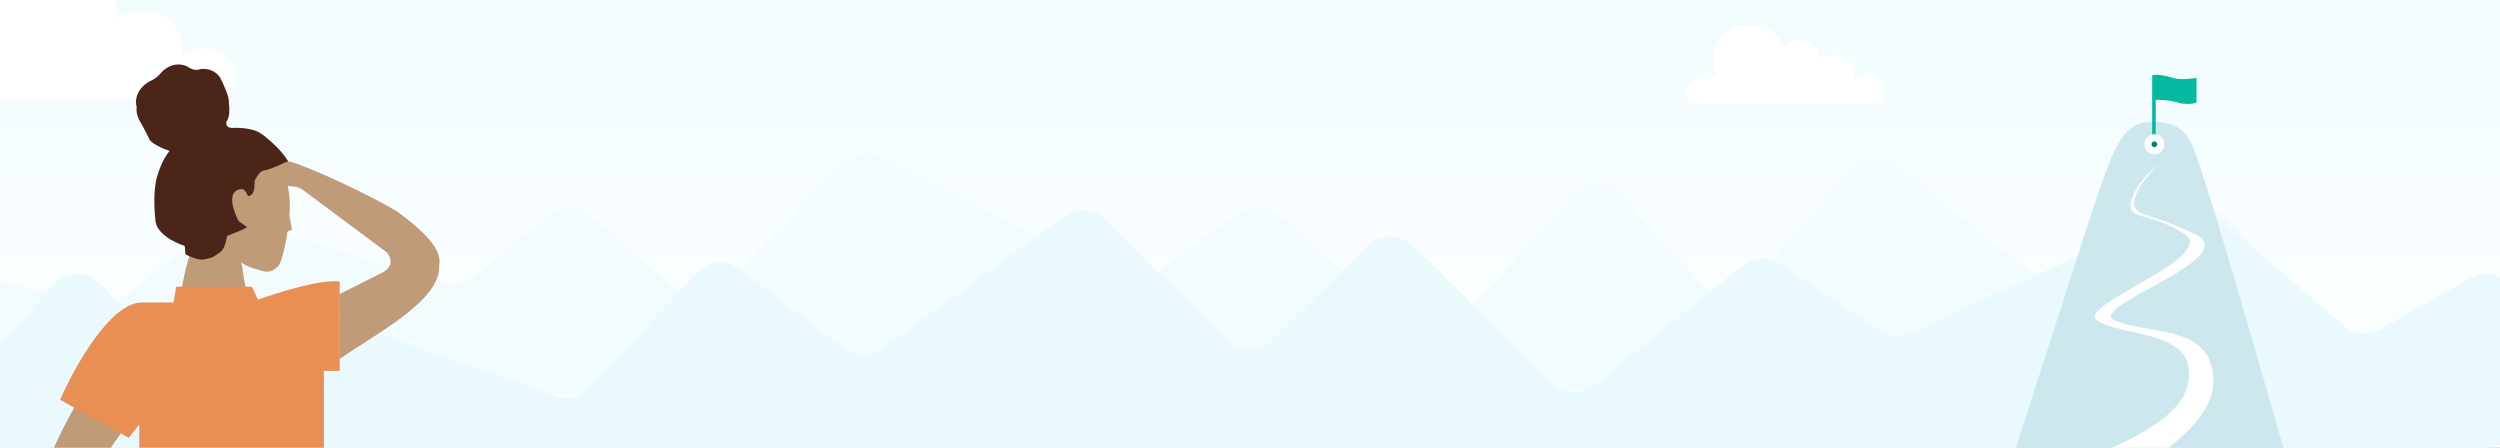 <?xml version="1.0" encoding="utf-8"?>
<!-- Generator: Adobe Illustrator 21.0.0, SVG Export Plug-In . SVG Version: 6.00 Build 0)  -->
<svg version="1.1" id="Layer_1" xmlns="http://www.w3.org/2000/svg" xmlns:xlink="http://www.w3.org/1999/xlink" x="0px" y="0px"
	 viewBox="0 0 698 125" style="enable-background:new 0 0 698 125;" xml:space="preserve">
<rect x="0" y="0" width="698" height="125" fill="#808080" stroke="none"/>
<style type="text/css">
	.st0{clip-path:url(#SVGID_2_);}
	.st1{fill:url(#SVGID_3_);}
	.st2{fill:#F2FCFF;}
	.st3{fill:#E9F9FE;}
	.st4{fill:#FFFFFF;}
	.st5{fill:#CCE7ED;}
	.st6{fill-rule:evenodd;clip-rule:evenodd;fill:#05B8A0;}
	.st7{fill:#008573;}
	.st8{fill-rule:evenodd;clip-rule:evenodd;fill:#BF9B78;}
	.st9{fill:#4A2518;}
	.st10{fill:#BF9B78;}
	.st11{fill:#EA8F53;}
</style>
<g>
	<defs>
		<rect id="SVGID_1_" width="698" height="125"/>
	</defs>
	<clipPath id="SVGID_2_">
		<use xlink:href="#SVGID_1_"  style="overflow:visible;"/>
	</clipPath>
	<g class="st0">
		<linearGradient id="SVGID_3_" gradientUnits="userSpaceOnUse" x1="349" y1="126" x2="349" y2="-18.669">
			<stop  offset="0" style="stop-color:#FFFFFF"/>
			<stop  offset="1" style="stop-color:#EFFBFF"/>
		</linearGradient>
		<rect class="st1" width="698" height="125"/>
		<path class="st2" d="M734.519,71.602l23.593,22.946c5.792,5.633,1.804,15.452-6.274,15.452H-26c-4.971,0-9-4.029-9-9V80.452
			c0-5.933,5.64-10.243,11.365-8.684l49.403,13.454c2.782,0.758,5.758,0.137,8.005-1.67l25.109-20.191
			c2.301-1.851,5.364-2.455,8.196-1.616l57.065,16.903c2.854,0.845,5.941,0.225,8.247-1.657l20.95-17.099
			c3.371-2.751,8.226-2.697,11.535,0.128l24.551,20.962c3.593,3.068,8.946,2.835,12.26-0.532l34.199-34.757
			c2.75-2.795,6.994-3.488,10.49-1.712l66.041,33.537c3.001,1.524,6.601,1.246,9.333-0.72l24.238-17.445
			c3.42-2.461,8.09-2.221,11.238,0.579l35.731,31.772c3.664,3.258,9.261,2.984,12.589-0.616l33.737-36.496
			c3.568-3.86,9.67-3.854,13.23,0.014l22.634,24.588c3.578,3.888,9.72,3.87,13.277-0.037l29.051-31.914
			c3.196-3.511,8.569-3.936,12.277-0.97l44.45,35.549c3.349,2.679,8.123,2.622,11.408-0.136l24.748-20.778
			c3.797-3.188,9.456-2.705,12.658,1.079l25.963,30.684c2.48,2.932,6.548,3.967,10.128,2.576l65.881-25.584
			C728.269,68.389,731.994,69.146,734.519,71.602z"/>
		<path class="st3" d="M155.047,110.601L80.115,84.1c-2.715-0.96-5.725-0.563-8.098,1.067l-17.2,11.819
			c-3.706,2.546-8.722,1.967-11.75-1.356L28.276,79.396c-3.647-4.003-9.977-3.902-13.495,0.215l-26.096,30.542
			c-4.99,5.84-0.84,14.846,6.843,14.846H694c4.971,0,9-4.029,9-9V85.58c0-6.894-7.434-11.229-13.434-7.832l-24.974,14.138
			c-3.301,1.869-7.42,1.467-10.297-1.005l-36.221-31.11c-2.674-2.297-6.443-2.821-9.642-1.341l-74.54,34.474
			c-2.82,1.304-6.113,1.062-8.712-0.642l-28.25-18.518c-3.273-2.145-7.557-1.93-10.598,0.533l-41.037,33.232
			c-3.56,2.883-8.717,2.632-11.98-0.583l-38.836-38.261c-3.508-3.457-9.144-3.451-12.646,0.013l-26.737,26.453
			c-3.52,3.483-9.194,3.467-12.695-0.035l-33.634-33.651c-3.134-3.135-8.082-3.522-11.665-0.912l-50.719,36.942
			c-3.221,2.346-7.6,2.295-10.766-0.125l-29.084-22.239c-3.684-2.817-8.904-2.373-12.06,1.024l-29.831,32.109
			C162.2,110.87,158.43,111.797,155.047,110.601z"/>
		<path class="st4" d="M59.178,13.655c6.581,1.737,7.826,6.621,6.149,10.759C64.081,27.487,61.414,28,58.745,28h-83.974
			c-7.379,0-8.42-2.207-8.664-4.138c-0.559-4.414,1.158-5.725,3.056-7.347c5.466-4.791,11.134-2.745,13.285-1.123
			c-3.037-2.695-3.29-9.607-3.037-12.726C-19.069-9.31-7.555-12.055-1.988-11.93C8.337-12.829,13.448-4.819,14.714-0.702
			C18.13-4.07,20.028-4.493,24.962-4.07c6.984,0.599,8.224,6.488,7.971,9.357c2.733-2.395,7.465-2.246,9.49-1.871
			c7.288,0.599,8.604,8.234,8.351,11.977C53.507,13.596,57.654,13.253,59.178,13.655z"/>
		<path class="st4" d="M522.248,21.11c3.62,0.955,4.304,3.641,3.382,5.917c-0.685,1.691-2.152,1.972-3.62,1.972h-46.186
			c-4.058,0-4.631-1.214-4.765-2.276c-0.307-2.428,0.637-3.149,1.681-4.041c3.006-2.635,6.124-1.51,7.307-0.618
			c-1.67-1.482-1.809-5.284-1.67-6.999c0.835-6.587,7.168-8.097,10.23-8.028c5.678-0.494,8.49,3.911,9.186,6.176
			c1.878-1.853,2.922-2.085,5.636-1.853c3.842,0.329,4.524,3.568,4.385,5.146c1.503-1.317,4.105-1.235,5.219-1.029
			c4.008,0.329,4.732,4.529,4.593,6.587C519.129,21.078,521.41,20.889,522.248,21.11z"/>
		<path class="st5" d="M615.932,51.79c4.226,12.801,18.065,60.791,23.794,80.968c1.375,2.794-2.75,0-5.125,0h-66.804
			c-2.681,0-7.477,1.942-6.716-2.29l23.352-72.449C589.811,42.189,592.5,34,600.417,34C611.365,34,611.707,38.989,615.932,51.79z"/>
		<path class="st6" d="M613.274,21.745c-1.238,0.238-4.656,0.612-6.439,0.042c-1.404-0.476-4.756-1.284-5.945-0.714v6.854
			c0.001,0,0.001,0,0.001,0v9.791h0.99V27.88c1.916-0.036,4.523,0.195,6.192,0.761c1.238,0.42,3.814,0.571,5.201,0V21.745z"/>
		<circle class="st7" cx="601.5" cy="40.282" r="1.808"/>
		<path class="st4" d="M601.5,39.474c-0.446,0-0.808,0.362-0.808,0.808h-2c0-1.551,1.257-2.808,2.808-2.808V39.474z M602.308,40.282
			c0-0.446-0.362-0.808-0.808-0.808v-2c1.551,0,2.808,1.257,2.808,2.808H602.308z M601.5,41.089c0.446,0,0.808-0.362,0.808-0.808h2
			c0,1.551-1.257,2.808-2.808,2.808V41.089z M600.692,40.282c0,0.446,0.362,0.808,0.808,0.808v2c-1.551,0-2.808-1.257-2.808-2.808
			H600.692z"/>
		<path class="st4" d="M602.874,46.221c0-1.345-8.766,8.518-6.805,11.602c1.009,1.588,1.439,1.719,3.632,2.39
			c2.068,0.633,5.704,1.745,12.869,5.009c8.434,3.842-2.762,9.987-12.332,15.241c-7.185,3.944-13.455,7.386-9.814,8.973
			c2.747,1.197,6.185,1.802,9.686,2.418c7.317,1.288,14.913,2.625,17.074,9.52c2.213,7.061,0.805,14.895-15.475,26.434
			c-16.28,11.54-46.081,15.386-67.052,43.851c-11.421,15.502-14.9,65.391-68.431,54.108s-119.479-8.206-119.479-8.206
			c-47.461,0-54.705-0.201-87.747,17.438v-63.34c124.998-13.848,213.296,36.158,244.477,3.847
			c31.18-32.312,59.901-39.748,81.964-48.724c22.063-8.975,26.387-16.322,25.653-23.895c-0.664-6.857-8.898-8.701-16.171-10.33
			c-3.853-0.863-7.437-1.666-9.482-3.122c-2.604-1.853,3.795-5.536,10.896-9.623c9.006-5.184,19.141-11.018,13.465-14.59
			c-4.291-2.701-7.89-3.741-10.481-4.49c-3.539-1.022-5.198-1.502-4.172-4.927C596.926,49.872,603.61,44.876,602.874,46.221z"/>
		<path class="st8" d="M50.675,81.529c0-2.284,2.544-11.943,3.042-12.939c1.14-0.727,3.481-2.492,3.73-3.738
			c-1.451-1.142-4.103-4.112-3.108-6.853c0.207-1.454,4.124-5.622,7.108-5.124c0.678,0,1.1,0.663,1.758,1.695
			c0.247,0.388,0.528,0.828,0.867,1.305c0.01-0.158,0.017-0.328,0.025-0.51c0.077-1.731,0.198-4.424,2.674-5.777
			c1.347-0.831,4.849-2.554,8.081-2.804c0.622-0.208,2.238-0.81,3.73-1.557c1.026,2.674,2.886,9.342,2.196,14.796l0.756,4.081
			l-1.277,0.574c-0.413,2.904-1.065,6.278-1.986,8.584c-0.414,1.246-2.528,3.462-5.511,2.216c-0.406-0.122-0.777-0.224-1.127-0.321
			c-1.433-0.395-2.52-0.694-4.319-1.896c0.213,0.475,0.386,1.69,0.576,3.035c0.295,2.081,0.635,4.475,1.239,4.929
			c-1.361,0.151-4.992,0.151-8.773,0.151C56.574,81.378,52.641,81.378,50.675,81.529z"/>
		<path class="st9" d="M43.365,61.158c0,4.66,7.282,7.603,10.956,8.217c1.715-0.981,14.128-5.08,14.625-6
			c-1.109-0.92-2.101-1.092-2.625-2.217c-2.143-4.599-1.973-7.637,0.375-8.25c1.868-0.488,1.911,0.955,2.625,1.875
			c2.25-0.408,1.569-3.818,1.875-4.533c1.96-3.434,1.71-2.056,4.875-3.375c4.5-1.875,4.828-1.125,4.125-2.25
			c-1.875-3-5.905-6.462-7.436-7.382c-1.96-1.472-6.124-1.635-7.961-1.533c-1.715,0-1.735-1.226-1.531-1.84
			c0.98-1.227,0.817-3.986,0.612-5.212c0.245-1.472-1.531-5.314-2.45-7.052c-1.96-2.698-4.899-2.555-6.124-2.146
			c-1.225,0.245-2.552-0.511-3.062-0.92c-3.185-1.472-6.022,0.409-7.043,1.533c-0.98,1.227-2.041,1.942-2.45,2.146
			c-4.899,2.207-5.103,6.03-4.593,7.665c-0.245,1.717,0.51,3.373,0.919,3.986c0.735,1.226,1.939,3.577,2.45,4.599
			c0.245,1.472,3.98,3.066,5.818,3.679c-1.715,1.962-2.96,5.314-3.368,6.745C42.752,52.574,43.058,58.603,43.365,61.158z"/>
		<path class="st10" d="M122.609,74.286c0.556,9.788-18.993,19.647-27.828,26V82.134l12.522-6.319
			c2.783-1.835,1.624-4.333,0.696-5.353L84.345,52.874c-1.67-1.223-5.797-1.02-7.653-0.765l0.301-4.16
			c1.327-1.825,0.136-1.676,3.577-2.95c6.679,1.835,23.95,10.168,30.211,13.992C122.609,67.613,123.072,71.482,122.609,74.286z"/>
		<path class="st10" d="M21.027,113.294l13.613,6.353l-9.378,13.613c-3.025,5.446-4.235,7.74-4.235,11.115
			c1.815,7.563,9.681,16.415,18.151,23.148v15.956c-3.653,0-4.629-4.904-5.143-6.958c-1.21-4.84-3.948-6.578-6.05-8.998
			c-7.192-8.278-10.562-9.395-14.823-14.599C4.821,144.375,14.939,124.007,21.027,113.294z"/>
		<path class="st11" d="M39.618,84.449c-8.836,0-18.899,18.117-22.826,27.175l19.154,10.625l2.936-3.75v4.142v36.635h24.653h24.161
			c0,0,2.729-10.928,2.729-23.781v-31.95h4.418V78.573c-5.891-0.588-17.917,3.36-22.826,5.073l-1.678-3.604H49.19l-0.736,4.407
			H39.618z"/>
		<path class="st9" d="M51.788,71.022c0,0,2.909,1.461,4.364,1.461c1.455,0,3.273-0.731,3.273-0.731s0.727-0.365,2.182-1.461
			c1.455-1.096,1.818-4.749,1.818-4.749l4.364-3.287l-16.364,4.749L51.788,71.022z"/>
	</g>
</g>
</svg>
